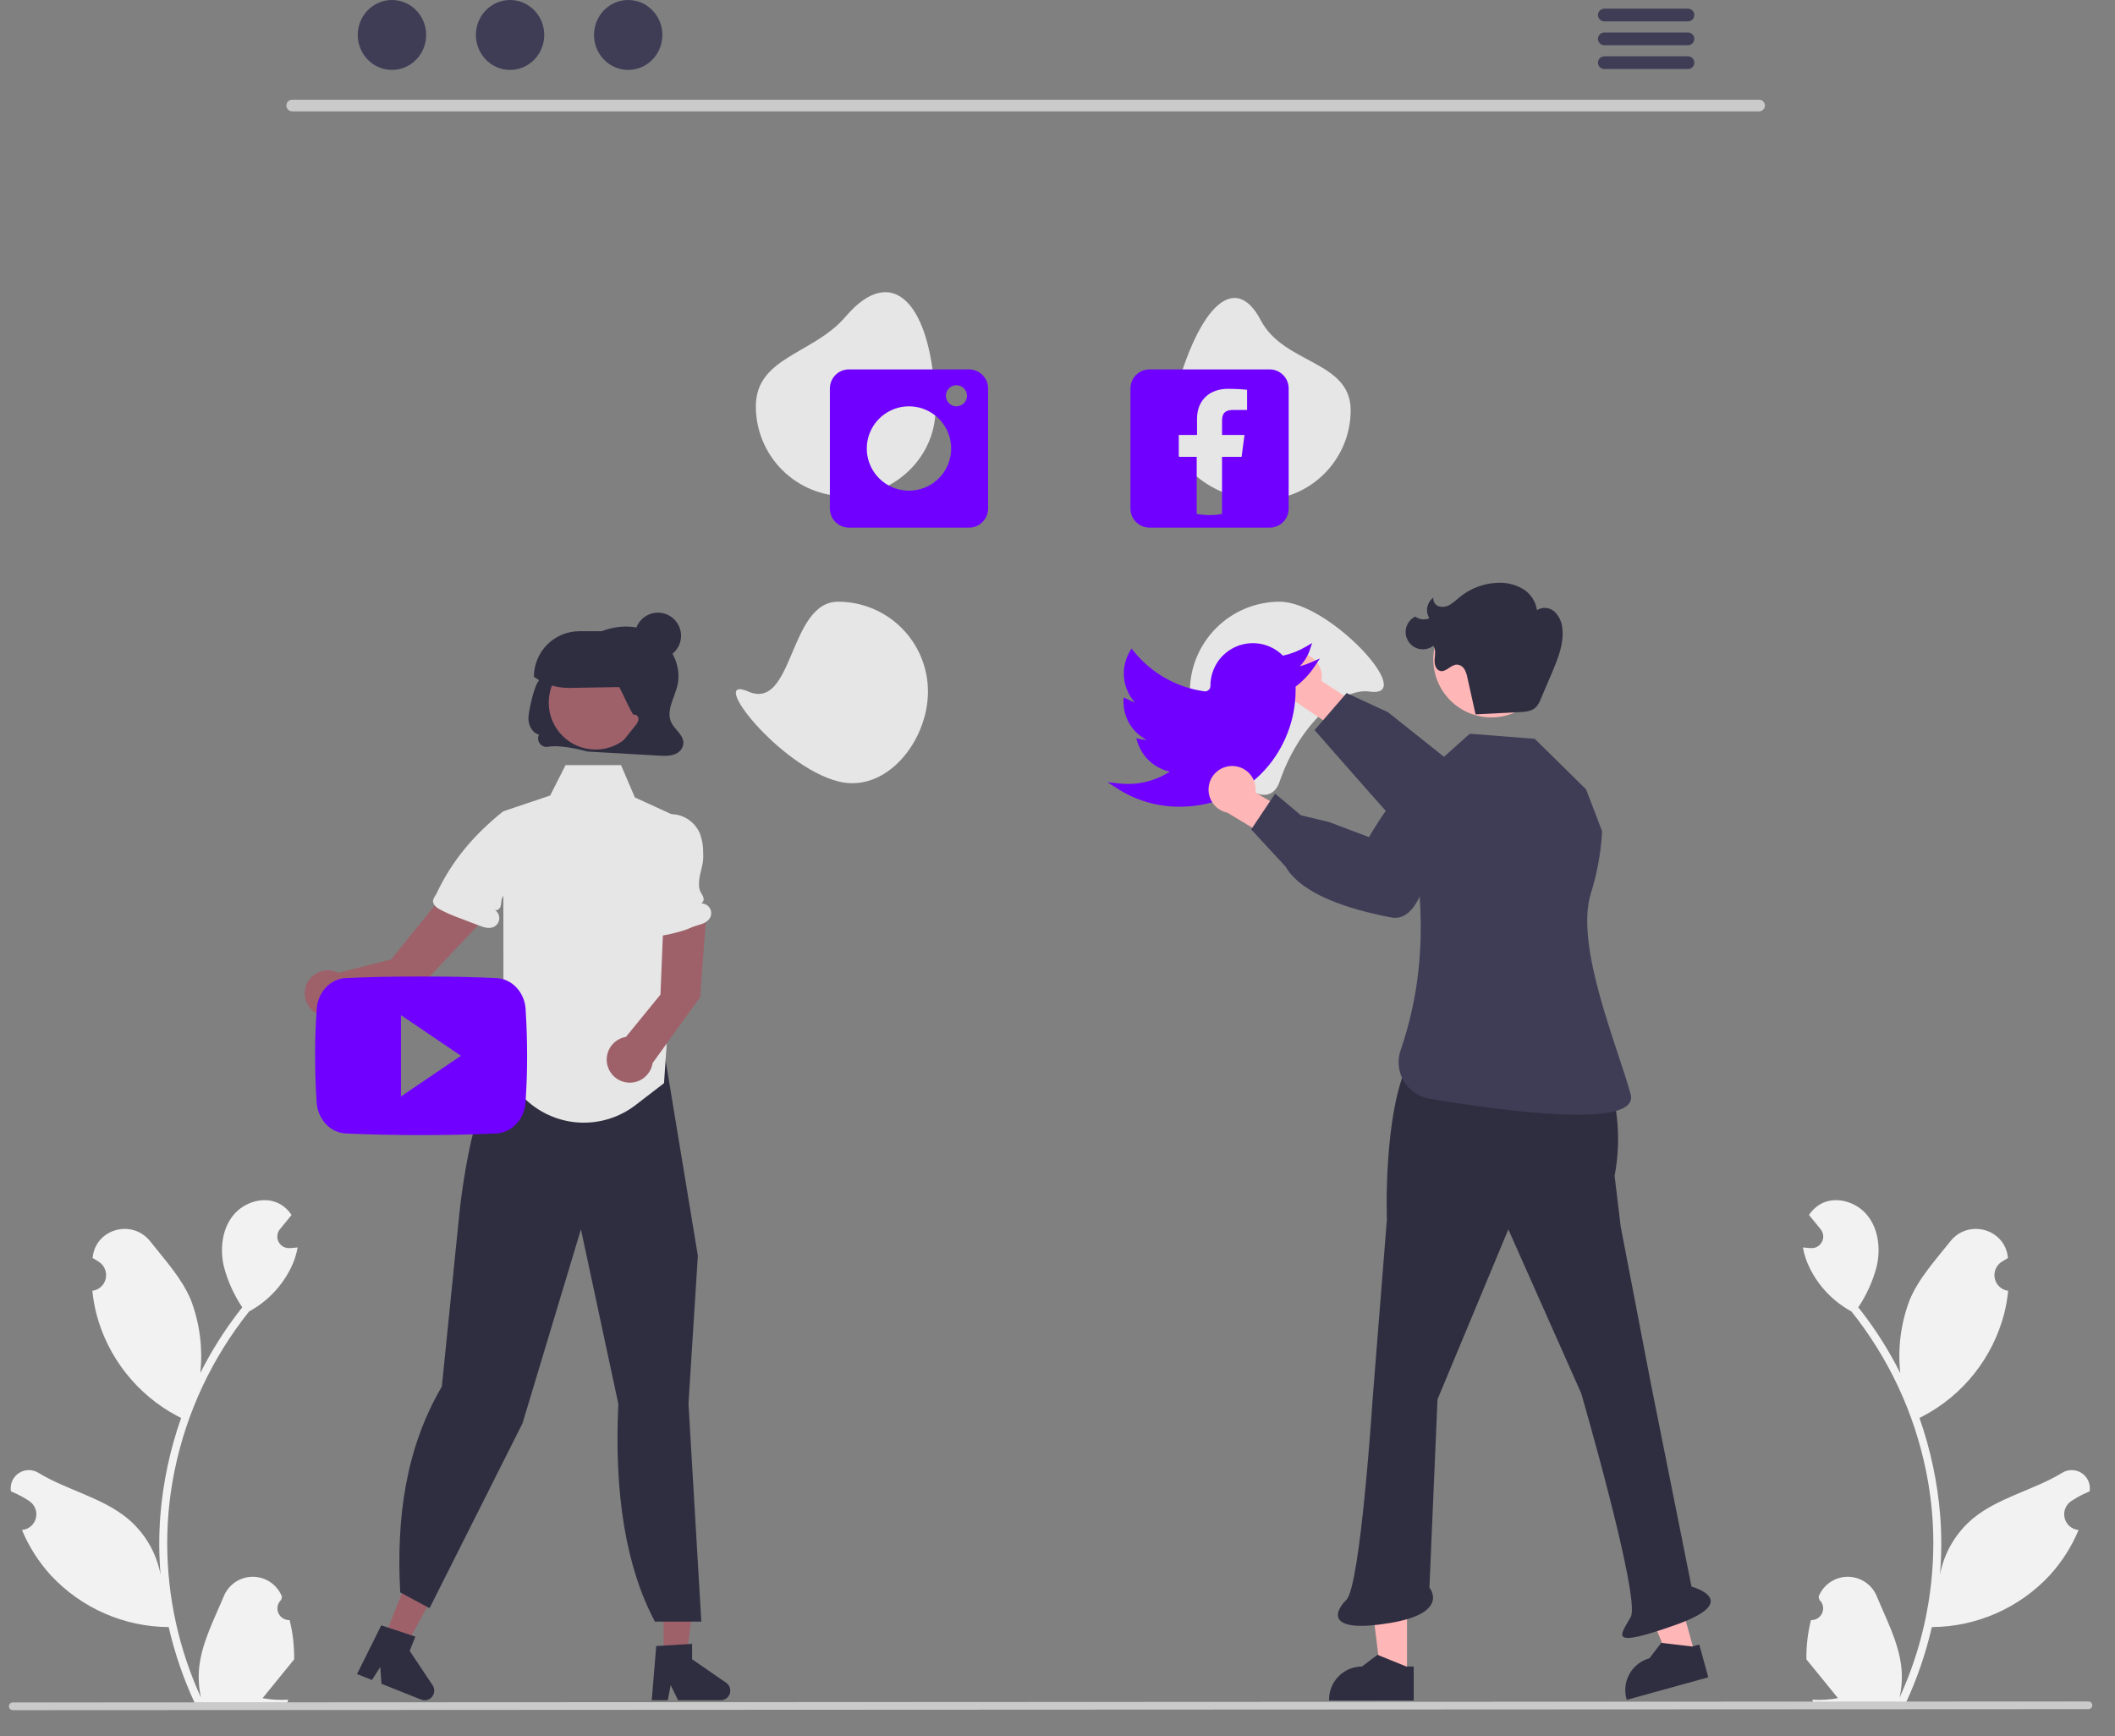 <svg width="67" height="55" viewBox="0 0 67 55" fill="none" xmlns="http://www.w3.org/2000/svg">
<rect x="0" y="0" width="67" height="55" fill="#808080" stroke="none"/>
<g clip-path="url(#clip0_612_6847)">
<path d="M9.175 51.321C9.099 51.325 9.024 51.305 8.96 51.264C8.896 51.224 8.846 51.164 8.817 51.094C8.787 51.025 8.78 50.947 8.796 50.873C8.813 50.799 8.851 50.732 8.907 50.681C8.916 50.643 8.923 50.617 8.932 50.58C8.929 50.572 8.925 50.564 8.922 50.556C8.846 50.375 8.718 50.222 8.555 50.114C8.391 50.006 8.2 49.949 8.004 49.95C7.808 49.951 7.617 50.009 7.455 50.118C7.292 50.227 7.166 50.382 7.091 50.562C6.791 51.284 6.41 52.006 6.316 52.769C6.275 53.106 6.292 53.448 6.368 53.779C5.664 52.245 5.299 50.577 5.297 48.889C5.297 48.465 5.32 48.042 5.367 47.621C5.406 47.276 5.46 46.933 5.529 46.593C5.906 44.747 6.716 43.017 7.891 41.545C8.46 41.235 8.92 40.758 9.209 40.178C9.314 39.969 9.388 39.747 9.429 39.517C9.365 39.525 9.3 39.531 9.236 39.535C9.216 39.536 9.195 39.537 9.175 39.538L9.167 39.538C9.097 39.541 9.027 39.524 8.966 39.489C8.905 39.453 8.855 39.4 8.824 39.337C8.792 39.274 8.779 39.203 8.787 39.133C8.794 39.063 8.822 38.996 8.866 38.942C8.894 38.907 8.922 38.873 8.95 38.839C8.992 38.787 9.035 38.735 9.077 38.683C9.082 38.678 9.086 38.672 9.091 38.667C9.139 38.607 9.187 38.548 9.236 38.488C9.147 38.351 9.029 38.236 8.889 38.152C8.403 37.868 7.734 38.065 7.384 38.504C7.033 38.943 6.966 39.558 7.088 40.106C7.208 40.572 7.407 41.015 7.675 41.415C7.649 41.449 7.622 41.481 7.595 41.515C7.115 42.133 6.696 42.797 6.344 43.497C6.43 42.713 6.328 41.919 6.047 41.182C5.762 40.495 5.228 39.917 4.758 39.323C4.194 38.61 3.036 38.921 2.937 39.825C2.936 39.834 2.935 39.843 2.934 39.852C3.004 39.891 3.072 39.933 3.139 39.977C3.223 40.033 3.288 40.113 3.325 40.207C3.363 40.301 3.372 40.404 3.35 40.502C3.328 40.601 3.277 40.691 3.203 40.76C3.129 40.829 3.036 40.874 2.937 40.889L2.926 40.891C2.951 41.142 2.995 41.392 3.058 41.637C3.239 42.321 3.56 42.96 4.001 43.514C4.441 44.068 4.99 44.525 5.615 44.856C5.657 44.877 5.697 44.898 5.738 44.918C5.385 45.919 5.163 46.96 5.079 48.018C5.031 48.642 5.034 49.268 5.087 49.892L5.084 49.869C4.95 49.176 4.58 48.551 4.037 48.099C3.232 47.437 2.094 47.193 1.225 46.661C1.132 46.602 1.025 46.57 0.915 46.57C0.805 46.57 0.698 46.601 0.605 46.66C0.512 46.719 0.439 46.803 0.392 46.902C0.346 47.002 0.329 47.112 0.343 47.221C0.344 47.229 0.345 47.237 0.347 47.244C0.476 47.297 0.602 47.358 0.724 47.426C0.794 47.466 0.863 47.508 0.929 47.552C1.013 47.608 1.078 47.688 1.116 47.782C1.154 47.876 1.162 47.979 1.14 48.077C1.119 48.176 1.067 48.266 0.994 48.335C0.92 48.404 0.827 48.449 0.727 48.464L0.717 48.466C0.71 48.467 0.703 48.468 0.696 48.469C0.917 48.998 1.228 49.484 1.614 49.907C2.092 50.419 2.669 50.829 3.31 51.11C3.951 51.391 4.643 51.539 5.343 51.543H5.344C5.534 52.369 5.809 53.173 6.166 53.942H9.101C9.112 53.909 9.121 53.876 9.13 53.843C8.859 53.86 8.586 53.844 8.318 53.795C8.536 53.527 8.754 53.258 8.972 52.991C8.976 52.986 8.981 52.981 8.985 52.975C9.096 52.838 9.207 52.703 9.318 52.566L9.318 52.566C9.324 52.146 9.276 51.728 9.175 51.321L9.175 51.321Z" fill="#F2F2F2"/>
<path d="M57.368 51.321C57.443 51.325 57.518 51.305 57.582 51.264C57.646 51.224 57.696 51.164 57.726 51.094C57.755 51.025 57.762 50.947 57.746 50.873C57.73 50.799 57.691 50.732 57.636 50.681C57.626 50.643 57.62 50.617 57.61 50.58C57.614 50.572 57.617 50.564 57.62 50.556C57.697 50.375 57.824 50.222 57.988 50.114C58.151 50.006 58.342 49.949 58.538 49.95C58.734 49.951 58.925 50.009 59.087 50.118C59.25 50.227 59.376 50.382 59.451 50.562C59.751 51.284 60.132 52.006 60.226 52.769C60.267 53.106 60.25 53.448 60.174 53.779C60.878 52.245 61.243 50.577 61.245 48.889C61.246 48.465 61.222 48.042 61.175 47.621C61.136 47.276 61.082 46.933 61.013 46.593C60.636 44.747 59.827 43.017 58.651 41.545C58.082 41.235 57.622 40.758 57.333 40.178C57.228 39.969 57.154 39.747 57.113 39.517C57.177 39.525 57.242 39.531 57.306 39.535C57.327 39.536 57.347 39.537 57.367 39.538L57.375 39.538C57.446 39.541 57.516 39.524 57.576 39.489C57.637 39.453 57.687 39.4 57.718 39.337C57.75 39.274 57.763 39.203 57.756 39.133C57.748 39.063 57.72 38.996 57.676 38.942C57.648 38.907 57.62 38.873 57.593 38.839C57.551 38.787 57.507 38.735 57.465 38.683C57.461 38.678 57.456 38.672 57.452 38.667C57.403 38.607 57.355 38.548 57.306 38.488C57.395 38.351 57.514 38.236 57.654 38.152C58.139 37.868 58.808 38.065 59.158 38.504C59.51 38.943 59.576 39.558 59.454 40.106C59.334 40.572 59.135 41.015 58.867 41.415C58.893 41.449 58.92 41.481 58.947 41.515C59.428 42.133 59.846 42.797 60.198 43.497C60.112 42.713 60.214 41.919 60.495 41.182C60.78 40.495 61.314 39.917 61.784 39.323C62.348 38.61 63.506 38.921 63.606 39.825C63.607 39.834 63.608 39.843 63.608 39.852C63.539 39.891 63.47 39.933 63.403 39.977C63.319 40.033 63.254 40.113 63.217 40.207C63.179 40.301 63.171 40.404 63.192 40.502C63.214 40.601 63.265 40.691 63.339 40.76C63.413 40.829 63.506 40.874 63.606 40.889L63.616 40.891C63.591 41.142 63.547 41.392 63.484 41.637C63.303 42.321 62.982 42.96 62.542 43.514C62.102 44.068 61.552 44.525 60.927 44.856C60.886 44.877 60.846 44.898 60.805 44.918C61.158 45.919 61.379 46.96 61.463 48.018C61.511 48.642 61.508 49.268 61.455 49.892L61.458 49.869C61.593 49.176 61.962 48.551 62.505 48.099C63.31 47.437 64.448 47.193 65.318 46.661C65.41 46.602 65.517 46.57 65.627 46.57C65.737 46.57 65.844 46.601 65.937 46.66C66.03 46.719 66.104 46.803 66.15 46.902C66.197 47.002 66.213 47.112 66.199 47.221C66.198 47.229 66.197 47.237 66.195 47.244C66.066 47.297 65.94 47.358 65.818 47.426C65.748 47.466 65.68 47.508 65.613 47.552C65.529 47.608 65.464 47.688 65.426 47.782C65.388 47.876 65.38 47.979 65.402 48.077C65.424 48.176 65.475 48.266 65.549 48.335C65.622 48.404 65.715 48.449 65.815 48.464L65.825 48.466C65.832 48.467 65.839 48.468 65.846 48.469C65.625 48.998 65.314 49.484 64.928 49.907C64.45 50.419 63.873 50.829 63.232 51.11C62.591 51.391 61.899 51.539 61.199 51.543H61.198C61.008 52.369 60.733 53.173 60.376 53.942H57.441C57.431 53.909 57.421 53.876 57.412 53.843C57.683 53.86 57.956 53.844 58.224 53.795C58.006 53.527 57.788 53.258 57.571 52.991C57.566 52.986 57.561 52.981 57.557 52.975C57.446 52.838 57.335 52.703 57.224 52.566L57.224 52.566C57.218 52.146 57.267 51.728 57.368 51.321Z" fill="#F2F2F2"/>
<path d="M21.021 52.63H21.732L22.07 49.889H21.021V52.63Z" fill="#9E616A"/>
<path d="M20.789 52.143L21.924 52.075V52.562L23.004 53.307C23.057 53.344 23.097 53.397 23.118 53.458C23.139 53.519 23.14 53.586 23.121 53.648C23.102 53.709 23.063 53.764 23.011 53.802C22.959 53.84 22.896 53.861 22.831 53.861H21.479L21.246 53.38L21.155 53.861H20.646L20.789 52.143Z" fill="#2F2E41"/>
<path d="M12.114 52.026L12.774 52.289L14.102 49.867L13.128 49.48L12.114 52.026Z" fill="#9E616A"/>
<path d="M12.078 51.488L13.158 51.845L12.978 52.297L13.706 53.389C13.742 53.443 13.759 53.507 13.756 53.572C13.753 53.636 13.73 53.698 13.689 53.749C13.648 53.799 13.592 53.835 13.53 53.852C13.467 53.868 13.4 53.864 13.34 53.84L12.085 53.34L12.046 52.807L11.784 53.22L11.31 53.032L12.078 51.488Z" fill="#2F2E41"/>
<path d="M19.588 44.473L18.403 38.943L16.553 45.087L13.623 50.914L13.607 50.945L12.679 50.445C12.548 48.079 12.859 45.862 13.997 43.923L14.536 38.602C14.552 38.421 14.954 34.152 16.227 33.395L16.6 32.545L20.307 31.63L20.32 31.645C20.677 32.046 20.912 32.539 20.999 33.068L22.107 39.779L22.107 39.782L21.81 44.464L22.217 51.37H20.747C19.837 49.659 19.451 47.36 19.588 44.473Z" fill="#2F2E41"/>
<path d="M37.693 21.907C37.693 23.479 40.027 26.239 40.539 24.753C41.166 22.934 42.503 21.781 43.385 21.907C44.941 22.131 42.111 19.061 40.539 19.061C39.784 19.061 39.06 19.361 38.527 19.895C37.993 20.429 37.693 21.153 37.693 21.907Z" fill="#E6E6E6"/>
<path d="M37.095 12.994C36.726 14.522 38.369 15.84 39.941 15.84C40.315 15.84 40.685 15.766 41.03 15.623C41.376 15.48 41.689 15.27 41.953 15.006C42.218 14.742 42.427 14.428 42.571 14.083C42.714 13.738 42.787 13.367 42.787 12.994C42.787 11.422 40.669 11.541 39.941 10.148C39.108 8.553 37.889 9.71 37.095 12.994Z" fill="#E6E6E6"/>
<path d="M23.944 12.874C23.944 13.629 24.244 14.353 24.777 14.887C25.311 15.42 26.035 15.72 26.79 15.72C28.361 15.72 29.681 14.445 29.636 12.874C29.54 9.583 28.265 8.293 26.79 10.028C25.771 11.226 23.944 11.303 23.944 12.874Z" fill="#E6E6E6"/>
<path d="M23.705 21.907C22.376 21.333 24.683 24.276 26.55 24.753C28.073 25.143 29.396 23.479 29.396 21.907C29.396 21.534 29.323 21.164 29.18 20.818C29.037 20.473 28.827 20.159 28.563 19.895C28.299 19.631 27.985 19.421 27.64 19.278C27.294 19.135 26.924 19.061 26.55 19.061C24.979 19.061 25.147 22.531 23.705 21.907Z" fill="#E6E6E6"/>
<path d="M55.729 3.528H9.253C9.204 3.527 9.158 3.507 9.125 3.472C9.091 3.438 9.072 3.391 9.072 3.343C9.072 3.295 9.091 3.248 9.125 3.214C9.158 3.179 9.204 3.159 9.253 3.158H55.729C55.777 3.159 55.823 3.179 55.857 3.214C55.891 3.248 55.91 3.295 55.91 3.343C55.91 3.391 55.891 3.438 55.857 3.472C55.823 3.507 55.777 3.527 55.729 3.528Z" fill="#CACACA"/>
<path d="M12.416 2.215C13.015 2.215 13.5 1.719 13.5 1.107C13.5 0.496 13.015 0 12.416 0C11.818 0 11.333 0.496 11.333 1.107C11.333 1.719 11.818 2.215 12.416 2.215Z" fill="#3F3D56"/>
<path d="M16.158 2.215C16.756 2.215 17.241 1.719 17.241 1.107C17.241 0.496 16.756 0 16.158 0C15.56 0 15.075 0.496 15.075 1.107C15.075 1.719 15.56 2.215 16.158 2.215Z" fill="#3F3D56"/>
<path d="M19.9 2.215C20.498 2.215 20.983 1.719 20.983 1.107C20.983 0.496 20.498 0 19.9 0C19.302 0 18.817 0.496 18.817 1.107C18.817 1.719 19.302 2.215 19.9 2.215Z" fill="#3F3D56"/>
<path d="M53.476 0.274H50.818C50.766 0.275 50.715 0.297 50.678 0.335C50.642 0.372 50.621 0.423 50.621 0.476C50.621 0.528 50.642 0.579 50.678 0.617C50.715 0.654 50.766 0.676 50.818 0.677H53.476C53.529 0.676 53.579 0.654 53.616 0.617C53.653 0.579 53.673 0.528 53.673 0.476C53.673 0.423 53.653 0.372 53.616 0.335C53.579 0.297 53.529 0.275 53.476 0.274Z" fill="#3F3D56"/>
<path d="M53.476 1.03H50.818C50.766 1.031 50.715 1.053 50.678 1.091C50.642 1.128 50.621 1.179 50.621 1.232C50.621 1.284 50.642 1.335 50.678 1.372C50.715 1.41 50.766 1.432 50.818 1.433H53.476C53.529 1.432 53.579 1.41 53.616 1.372C53.653 1.335 53.673 1.284 53.673 1.232C53.673 1.179 53.653 1.128 53.616 1.091C53.579 1.053 53.529 1.031 53.476 1.03Z" fill="#3F3D56"/>
<path d="M53.476 1.784H50.818C50.766 1.785 50.715 1.807 50.678 1.845C50.642 1.882 50.621 1.933 50.621 1.985C50.621 2.038 50.642 2.089 50.678 2.126C50.715 2.164 50.766 2.186 50.818 2.187H53.476C53.529 2.186 53.579 2.164 53.616 2.126C53.653 2.089 53.673 2.038 53.673 1.985C53.673 1.933 53.653 1.882 53.616 1.845C53.579 1.807 53.529 1.785 53.476 1.784Z" fill="#3F3D56"/>
<path d="M40.221 11.702H36.414C36.335 11.702 36.256 11.718 36.183 11.748C36.11 11.778 36.044 11.823 35.988 11.879C35.932 11.934 35.888 12.001 35.857 12.074C35.827 12.147 35.811 12.226 35.811 12.305V16.111C35.811 16.271 35.875 16.424 35.988 16.537C36.101 16.65 36.254 16.714 36.414 16.714H40.221C40.38 16.714 40.534 16.65 40.647 16.537C40.76 16.424 40.823 16.271 40.823 16.111V12.305C40.823 12.145 40.76 11.992 40.647 11.879C40.534 11.766 40.38 11.702 40.221 11.702ZM39.506 12.987H39.069C38.771 12.987 38.713 13.129 38.713 13.337V13.779H39.424L39.332 14.472H38.712V16.281C38.447 16.331 38.175 16.33 37.91 16.279V14.472H37.342V13.779H37.92V13.266C37.92 12.652 38.346 12.317 38.895 12.317C39.159 12.317 39.441 12.337 39.506 12.346V12.987Z" fill="#7000FF"/>
<path d="M30.698 11.702H26.892C26.732 11.702 26.579 11.766 26.466 11.879C26.353 11.992 26.289 12.145 26.289 12.305V16.111C26.289 16.271 26.353 16.424 26.466 16.537C26.579 16.65 26.732 16.714 26.892 16.714H30.698C30.858 16.714 31.011 16.65 31.124 16.537C31.237 16.424 31.301 16.271 31.301 16.111V12.305C31.301 12.145 31.237 11.992 31.124 11.879C31.011 11.766 30.858 11.702 30.698 11.702ZM28.795 15.544C28.531 15.544 28.272 15.466 28.052 15.319C27.833 15.172 27.661 14.964 27.56 14.719C27.459 14.475 27.433 14.207 27.484 13.947C27.536 13.688 27.663 13.45 27.85 13.263C28.037 13.076 28.275 12.949 28.534 12.897C28.794 12.846 29.062 12.872 29.306 12.973C29.551 13.074 29.759 13.246 29.906 13.466C30.053 13.685 30.131 13.944 30.131 14.208C30.131 14.562 29.991 14.902 29.74 15.153C29.489 15.404 29.149 15.544 28.795 15.544ZM30.299 12.871C30.232 12.871 30.168 12.852 30.113 12.815C30.058 12.778 30.015 12.726 29.99 12.665C29.965 12.604 29.958 12.537 29.971 12.472C29.984 12.407 30.015 12.348 30.062 12.301C30.109 12.254 30.169 12.223 30.233 12.21C30.298 12.197 30.365 12.204 30.426 12.229C30.487 12.254 30.54 12.297 30.576 12.352C30.613 12.407 30.633 12.471 30.633 12.537C30.633 12.626 30.597 12.711 30.535 12.774C30.472 12.836 30.387 12.871 30.299 12.871Z" fill="#7000FF"/>
<path d="M41.138 20.693C41.246 20.694 41.353 20.719 41.451 20.765C41.549 20.812 41.636 20.88 41.705 20.963C41.774 21.047 41.824 21.145 41.851 21.25C41.879 21.355 41.882 21.465 41.862 21.572L43.285 22.497L42.933 23.498L40.943 22.163C40.766 22.118 40.611 22.01 40.509 21.858C40.407 21.707 40.363 21.523 40.387 21.342C40.411 21.161 40.501 20.995 40.639 20.875C40.778 20.756 40.955 20.691 41.138 20.693Z" fill="#FFB6B6"/>
<path d="M41.644 23.127L42.659 21.955L43.971 22.563L46.652 24.697C47.003 24.738 49.669 25.082 49.62 26.061C49.619 26.175 49.593 26.288 49.544 26.392C49.495 26.495 49.425 26.587 49.337 26.66C48.916 27.008 48.187 26.909 48.16 26.905L46.414 26.818C46.323 26.84 45.376 27.058 44.874 26.746C44.722 26.652 41.644 23.127 41.644 23.127Z" fill="#3F3D56"/>
<path d="M44.572 53.065L43.74 53.064L43.345 49.857H44.572L44.572 53.065Z" fill="#FFB6B6"/>
<path d="M44.784 53.87L42.103 53.87V53.836C42.103 53.559 42.213 53.294 42.409 53.098C42.604 52.902 42.87 52.792 43.146 52.792L43.636 52.421L44.55 52.792L44.784 52.792L44.784 53.87Z" fill="#2F2E41"/>
<path d="M53.698 52.413L52.896 52.635L51.661 49.649L52.844 49.322L53.698 52.413Z" fill="#FFB6B6"/>
<path d="M54.117 53.134L51.532 53.848L51.523 53.815C51.45 53.548 51.485 53.263 51.622 53.023C51.758 52.782 51.985 52.605 52.251 52.532L52.625 52.043L53.604 52.158L53.83 52.096L54.117 53.134Z" fill="#2F2E41"/>
<path d="M44.608 33.656L50.891 33.977L50.893 33.983C51.269 35.028 51.357 36.155 51.148 37.246L51.34 38.849L52.301 43.849L53.584 50.26C53.584 50.26 55.25 50.709 53.071 51.478C50.891 52.248 51.34 51.799 51.66 51.222C51.981 50.645 50.09 44.138 50.09 44.138L47.782 38.945L45.538 44.33L45.282 50.292C45.282 50.292 45.955 51.094 44.032 51.414C42.108 51.735 42.204 51.126 42.653 50.677C43.102 50.228 43.487 44.266 43.487 44.266L43.935 38.625C43.935 38.625 43.807 35.355 44.608 33.656Z" fill="#2F2E41"/>
<path d="M50.752 26.332L50.246 25.007L48.62 23.405L46.56 23.243L45.046 24.599L44.617 25.947C45.179 28.547 45.167 30.942 44.372 33.262C44.315 33.423 44.294 33.593 44.311 33.763C44.327 33.932 44.38 34.096 44.466 34.242C44.552 34.389 44.669 34.515 44.809 34.612C44.949 34.709 45.108 34.774 45.276 34.803C47.609 35.195 51.955 35.783 51.656 34.664C51.26 33.183 49.882 29.995 50.393 28.31C50.578 27.724 50.695 27.119 50.741 26.506L50.752 26.332Z" fill="#3F3D56"/>
<path d="M47.243 22.726C48.259 22.726 49.082 21.903 49.082 20.887C49.082 19.872 48.259 19.049 47.243 19.049C46.228 19.049 45.405 19.872 45.405 20.887C45.405 21.903 46.228 22.726 47.243 22.726Z" fill="#FFB6B6"/>
<path d="M46.742 22.63L48.143 22.558C48.323 22.549 48.519 22.533 48.649 22.41C48.72 22.334 48.774 22.244 48.808 22.146C48.938 21.845 49.067 21.544 49.194 21.242C49.368 20.823 49.54 20.382 49.495 19.931C49.485 19.725 49.398 19.53 49.253 19.384C49.178 19.314 49.083 19.27 48.981 19.259C48.879 19.249 48.777 19.273 48.69 19.327C48.668 19.184 48.614 19.048 48.533 18.929C48.451 18.811 48.343 18.712 48.217 18.641C47.964 18.501 47.674 18.439 47.386 18.465C46.967 18.491 46.567 18.649 46.242 18.915C46.151 18.999 46.053 19.077 45.95 19.146C45.899 19.181 45.84 19.205 45.779 19.216C45.718 19.227 45.655 19.226 45.594 19.212C45.534 19.196 45.482 19.159 45.447 19.107C45.413 19.056 45.398 18.993 45.405 18.931C45.307 19.005 45.239 19.113 45.215 19.234C45.192 19.355 45.215 19.48 45.279 19.586C45.206 19.616 45.126 19.627 45.048 19.618C44.97 19.609 44.895 19.579 44.831 19.533C44.763 19.567 44.703 19.614 44.654 19.673C44.605 19.731 44.57 19.799 44.549 19.873C44.528 19.946 44.523 20.023 44.533 20.098C44.544 20.173 44.57 20.246 44.61 20.31C44.65 20.375 44.703 20.431 44.766 20.474C44.829 20.517 44.9 20.546 44.974 20.56C45.049 20.574 45.126 20.572 45.2 20.554C45.274 20.537 45.344 20.504 45.405 20.458C45.49 20.577 45.458 20.739 45.447 20.885C45.436 21.031 45.475 21.212 45.616 21.253C45.806 21.307 45.96 21.051 46.158 21.054C46.207 21.058 46.254 21.074 46.295 21.1C46.336 21.127 46.37 21.163 46.394 21.206C46.441 21.292 46.472 21.385 46.488 21.482L46.742 22.622" fill="#2F2E41"/>
<path d="M37.354 25.555C36.654 25.555 35.968 25.352 35.382 24.971L35.086 24.779L35.436 24.817C35.528 24.828 35.627 24.834 35.73 24.835C36.202 24.835 36.664 24.7 37.06 24.444C36.825 24.393 36.606 24.281 36.427 24.12C36.248 23.959 36.114 23.753 36.038 23.524L35.994 23.389L36.134 23.417C36.197 23.429 36.261 23.436 36.326 23.438C36.105 23.325 35.919 23.152 35.79 22.941C35.66 22.729 35.592 22.485 35.591 22.237V22.094L35.715 22.149C35.789 22.191 35.868 22.224 35.949 22.248C35.757 22.033 35.638 21.762 35.608 21.475C35.578 21.188 35.64 20.899 35.784 20.649L35.845 20.544L35.921 20.638C36.477 21.326 37.274 21.777 38.151 21.9C38.175 21.903 38.199 21.901 38.222 21.895C38.246 21.888 38.267 21.876 38.285 21.86C38.304 21.843 38.319 21.823 38.329 21.801C38.339 21.779 38.345 21.754 38.345 21.73C38.343 21.462 38.42 21.201 38.567 20.978C38.714 20.755 38.925 20.581 39.171 20.478C39.417 20.375 39.689 20.348 39.951 20.4C40.213 20.452 40.453 20.581 40.642 20.77C40.9 20.714 41.147 20.617 41.374 20.483L41.566 20.369L41.496 20.581C41.431 20.777 41.323 20.956 41.178 21.104C41.306 21.071 41.431 21.027 41.553 20.974L41.812 20.86L41.656 21.097C41.49 21.348 41.283 21.569 41.043 21.751V21.872C41.043 23.682 39.666 25.555 37.361 25.555L37.354 25.555Z" fill="#7000FF"/>
<path d="M39.005 24.266C39.113 24.262 39.221 24.281 39.322 24.323C39.422 24.365 39.511 24.428 39.584 24.508C39.658 24.589 39.712 24.684 39.744 24.788C39.777 24.891 39.786 25.001 39.771 25.108L41.236 25.964L40.933 26.982L38.881 25.744C38.702 25.707 38.543 25.606 38.433 25.46C38.324 25.314 38.271 25.132 38.287 24.95C38.302 24.768 38.383 24.598 38.516 24.472C38.648 24.346 38.822 24.273 39.005 24.266Z" fill="#FFB6B6"/>
<path d="M40.73 27.459L39.636 26.275L40.394 25.141L41.212 25.827L42.106 26.041L43.367 26.519C43.543 26.212 44.906 23.894 45.787 24.323C45.892 24.369 45.985 24.438 46.061 24.523C46.137 24.609 46.194 24.71 46.227 24.819C46.382 25.343 46.005 25.975 45.99 25.998L45.225 27.569C45.21 27.662 45.038 28.619 44.555 28.958C44.487 29.008 44.409 29.043 44.327 29.061C44.244 29.079 44.158 29.08 44.075 29.064C42.574 28.78 41.516 28.341 40.977 27.782C40.881 27.685 40.798 27.577 40.73 27.459Z" fill="#3F3D56"/>
<path d="M21.263 22.881C21.095 22.519 21.362 22.114 21.458 21.724C21.636 20.996 21.134 20.208 20.454 19.956C19.774 19.704 18.993 19.915 18.409 20.356C17.836 20.788 17.434 20.992 17.039 21.604C16.907 21.809 16.767 22.445 16.742 22.691C16.717 22.936 16.844 23.217 17.075 23.271C17.053 23.315 17.044 23.364 17.047 23.413C17.051 23.462 17.068 23.509 17.097 23.549C17.125 23.589 17.164 23.62 17.209 23.639C17.255 23.659 17.304 23.665 17.353 23.658C17.796 23.573 18.61 23.808 18.61 23.808C19.369 23.851 20.128 23.895 20.887 23.938C21.082 23.949 21.284 23.959 21.458 23.852C21.507 23.824 21.548 23.785 21.58 23.739C21.612 23.694 21.634 23.641 21.644 23.586C21.689 23.299 21.38 23.131 21.263 22.881Z" fill="#2F2E41"/>
<path d="M21.837 26.051L21.671 27.157L21.407 28.908L21.363 29.557L21.035 34.313L20.132 35.008C19.609 35.41 18.957 35.605 18.299 35.557C17.642 35.509 17.025 35.22 16.566 34.746L15.47 34.218C16.058 33.641 15.948 30.962 15.948 30.962L15.942 25.701L17.428 25.201L17.917 24.237H19.673L20.112 25.262L20.909 25.626L21.272 25.793L21.837 26.051Z" fill="#E6E6E6"/>
<path d="M18.868 23.744C19.688 23.744 20.352 23.079 20.352 22.259C20.352 21.439 19.688 20.774 18.868 20.774C18.048 20.774 17.383 21.439 17.383 22.259C17.383 23.079 18.048 23.744 18.868 23.744Z" fill="#9E616A"/>
<path d="M18.019 21.793C17.627 21.793 17.244 21.672 16.924 21.447L16.913 21.439C16.913 21.25 16.95 21.062 17.023 20.887C17.095 20.711 17.202 20.552 17.336 20.418C17.47 20.284 17.629 20.178 17.804 20.105C17.98 20.032 18.167 19.995 18.357 19.995H18.946C19.135 19.995 19.321 20.033 19.495 20.105C19.669 20.177 19.827 20.283 19.96 20.417C20.093 20.55 20.198 20.709 20.27 20.883C20.341 21.057 20.378 21.244 20.377 21.432C20.376 21.518 20.341 21.601 20.281 21.661C20.22 21.722 20.137 21.757 20.052 21.758L18.053 21.792C18.042 21.792 18.031 21.793 18.019 21.793Z" fill="#2F2E41"/>
<path d="M22.365 29.104L21.02 29.114L20.922 31.508L19.829 32.846C19.696 32.868 19.572 32.927 19.47 33.015C19.369 33.104 19.293 33.219 19.253 33.347C19.212 33.476 19.208 33.613 19.241 33.744C19.274 33.875 19.342 33.994 19.438 34.089C19.534 34.183 19.654 34.249 19.786 34.279C19.917 34.31 20.054 34.303 20.182 34.261C20.31 34.218 20.424 34.141 20.51 34.037C20.597 33.934 20.653 33.809 20.674 33.676L22.179 31.589L22.365 29.104Z" fill="#9E616A"/>
<path d="M15.274 29.175L13.896 28.53L12.39 30.394L10.716 30.817C10.596 30.756 10.461 30.729 10.327 30.74C10.192 30.75 10.064 30.798 9.954 30.877C9.845 30.956 9.76 31.064 9.709 31.189C9.657 31.313 9.641 31.449 9.662 31.582C9.682 31.716 9.74 31.84 9.827 31.943C9.915 32.046 10.029 32.122 10.157 32.164C10.285 32.206 10.422 32.212 10.553 32.18C10.684 32.149 10.804 32.082 10.9 31.987L13.352 31.208L15.274 29.175Z" fill="#9E616A"/>
<path d="M19.61 23.629L20.125 22.987C20.18 22.931 20.216 22.859 20.228 22.781C20.23 22.702 20.157 22.618 20.082 22.643C20.013 22.666 19.614 21.668 19.542 21.668C19.466 21.668 19.442 21.567 19.441 21.492C19.437 21.206 19.669 21.513 19.746 21.238C19.823 20.962 20.123 21.199 20.381 21.076C20.639 20.953 20.989 21.009 21.149 21.246C21.267 21.422 21.263 21.651 21.247 21.862C21.211 22.353 21.137 22.84 21.026 23.319C20.999 23.437 20.959 23.568 20.85 23.622C20.791 23.645 20.726 23.655 20.662 23.65L19.871 23.646" fill="#2F2E41"/>
<path d="M20.844 20.872C21.248 20.872 21.575 20.544 21.575 20.14C21.575 19.736 21.248 19.408 20.844 19.408C20.44 19.408 20.112 19.736 20.112 20.14C20.112 20.544 20.44 20.872 20.844 20.872Z" fill="#2F2E41"/>
<path d="M22.489 29.08C22.41 29.218 22.242 29.273 22.088 29.315C21.881 29.373 21.82 29.432 21.612 29.489C21.529 29.513 21.446 29.536 21.363 29.557C21.226 29.594 21.087 29.623 20.946 29.643C20.828 29.66 20.689 29.66 20.613 29.568C20.562 29.49 20.541 29.395 20.555 29.303C20.585 28.179 20.615 27.055 20.645 25.931L20.709 25.953C20.738 25.934 20.768 25.917 20.798 25.902C20.945 25.828 21.107 25.79 21.272 25.793C21.366 25.794 21.459 25.808 21.549 25.836C21.689 25.881 21.817 25.955 21.924 26.053C22.032 26.152 22.117 26.273 22.174 26.408C22.247 26.612 22.282 26.828 22.276 27.044C22.277 27.077 22.277 27.11 22.278 27.143C22.282 27.424 22.14 27.705 22.144 27.986C22.14 28.065 22.151 28.144 22.176 28.219C22.205 28.294 22.262 28.356 22.284 28.434C22.306 28.51 22.27 28.616 22.191 28.622C22.247 28.616 22.304 28.625 22.355 28.65C22.406 28.674 22.45 28.712 22.481 28.759C22.512 28.807 22.529 28.862 22.53 28.919C22.532 28.975 22.517 29.031 22.489 29.08Z" fill="#E6E6E6"/>
<path d="M15.948 25.707C16.094 25.716 16.237 25.757 16.365 25.828C16.494 25.898 16.606 25.996 16.692 26.114C16.779 26.232 16.838 26.368 16.866 26.512C16.894 26.656 16.889 26.804 16.853 26.946C16.777 27.184 16.657 27.405 16.499 27.598L16.007 28.282C15.957 28.344 15.919 28.413 15.894 28.488C15.873 28.566 15.881 28.65 15.853 28.725C15.825 28.8 15.733 28.864 15.666 28.82C15.714 28.849 15.754 28.891 15.781 28.941C15.808 28.991 15.82 29.047 15.816 29.104C15.813 29.16 15.794 29.215 15.762 29.261C15.729 29.308 15.684 29.344 15.633 29.367C15.487 29.431 15.319 29.374 15.17 29.317L14.566 29.086C14.352 29.009 14.143 28.918 13.94 28.813C13.836 28.756 13.724 28.673 13.717 28.554C13.711 28.461 13.789 28.39 13.828 28.306C14.32 27.253 15.043 26.415 15.942 25.701L15.948 25.707Z" fill="#E6E6E6"/>
<path d="M16.654 32.045C16.654 31.456 16.221 30.982 15.678 30.982C14.951 30.947 14.211 30.935 13.455 30.935H13.219C12.464 30.935 11.722 30.947 10.997 30.982C10.462 30.982 10.028 31.458 10.028 32.048C9.995 32.515 9.981 32.981 9.982 33.443C9.984 33.905 9.995 34.377 10.027 34.838C10.027 35.429 10.461 35.907 10.995 35.907C11.757 35.942 12.54 35.957 13.335 35.957C14.13 35.957 14.912 35.943 15.676 35.907C16.212 35.907 16.653 35.429 16.653 34.838C16.684 34.371 16.699 33.905 16.698 33.436C16.696 32.967 16.685 32.504 16.654 32.041L16.654 32.045ZM12.702 34.734V32.158L14.602 33.445L12.702 34.734Z" fill="#7000FF"/>
<path d="M66.16 54.143L0.403 54.175C0.371 54.174 0.34 54.161 0.317 54.139C0.295 54.116 0.282 54.085 0.282 54.053C0.282 54.02 0.295 53.989 0.317 53.967C0.34 53.944 0.371 53.931 0.403 53.931L66.16 53.899C66.192 53.9 66.223 53.912 66.246 53.935C66.268 53.958 66.281 53.989 66.281 54.021C66.281 54.053 66.268 54.084 66.246 54.107C66.223 54.13 66.192 54.143 66.16 54.143Z" fill="#CACACA"/>
</g>
<defs>
<clipPath id="clip0_612_6847">
<rect width="66" height="54.174" fill="white" transform="translate(0.282)"/>
</clipPath>
</defs>
</svg>
